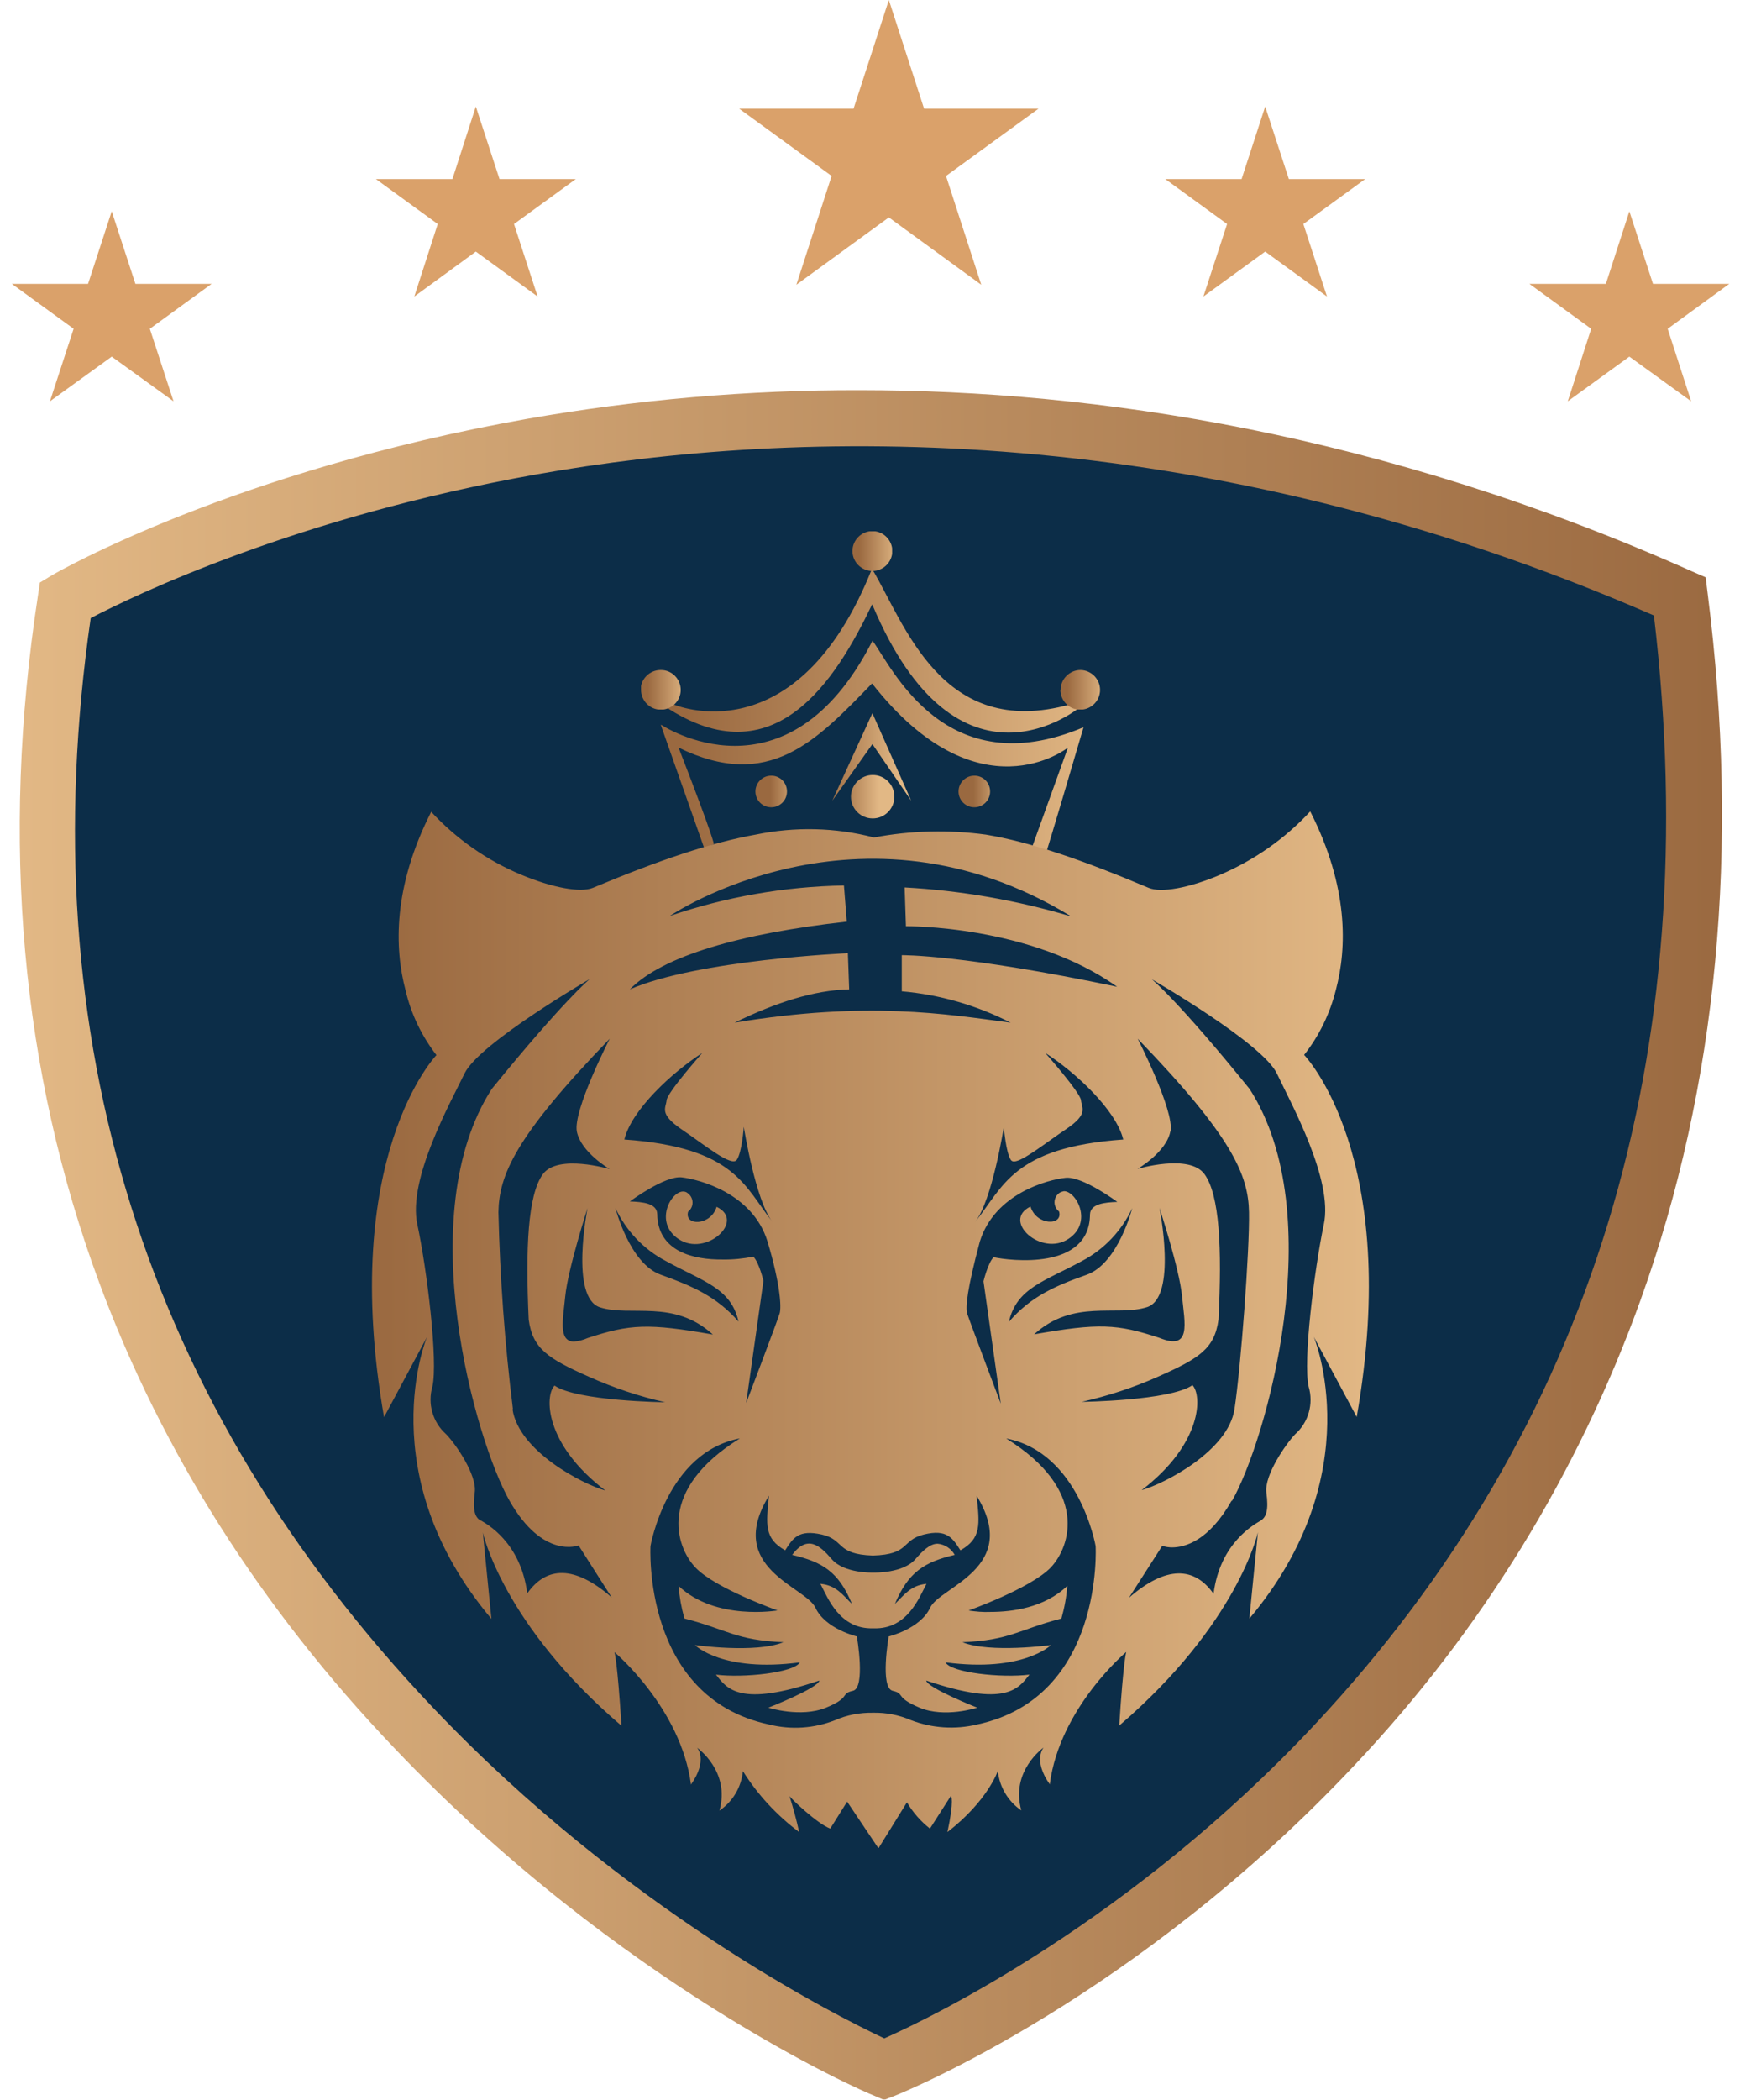 <?xml version="1.0" encoding="utf-8"?>
<!-- Generator: Adobe Illustrator 23.0.0, SVG Export Plug-In . SVG Version: 6.00 Build 0)  -->
<svg version="1.1" id="Layer_1" xmlns="http://www.w3.org/2000/svg" xmlns:xlink="http://www.w3.org/1999/xlink" x="0px" y="0px"
	 viewBox="0 0 2557.2 3084.9" style="enable-background:new 0 0 2557.2 3084.9;" xml:space="preserve">
<style type="text/css">
	.st0{fill:#0C2D48;}
	.st1{clip-path:url(#SVGID_2_);}
	.st2{fill:url(#SVGID_3_);}
	.st3{fill:#DAA16A;}
	.st4{clip-path:url(#SVGID_5_);}
	.st5{fill:url(#SVGID_6_);}
	.st6{clip-path:url(#SVGID_8_);}
	.st7{fill:url(#SVGID_9_);}
	.st8{clip-path:url(#SVGID_11_);}
	.st9{fill:url(#SVGID_12_);}
	.st10{clip-path:url(#SVGID_14_);}
	.st11{fill:url(#SVGID_15_);}
	.st12{clip-path:url(#SVGID_17_);}
	.st13{fill:url(#SVGID_18_);}
	.st14{clip-path:url(#SVGID_20_);}
	.st15{fill:url(#SVGID_21_);}
	.st16{clip-path:url(#SVGID_23_);}
	.st17{fill:url(#SVGID_24_);}
	.st18{clip-path:url(#SVGID_26_);}
	.st19{fill:url(#SVGID_27_);}
	.st20{clip-path:url(#SVGID_29_);}
	.st21{fill:url(#SVGID_30_);}
	.st22{clip-path:url(#SVGID_32_);}
	.st23{fill:url(#SVGID_33_);}
</style>
<title>favicon</title>
<g>
	<path class="st0" d="M95.6,881.3c0,0,1038.4-598.9,2373-5.5c204.5,1615.4-1169.4,2164-1169.4,2164S-141,2425.2,95.6,881.3"/>
	<g>
		<g>
			<defs>
				<path id="SVGID_1_" d="M636.6,2508.9C213.5,2063.6,44.1,1525.2,133.3,908c63.8-33.2,302-148.4,655.6-211.2
					c379.6-67.3,970.8-85,1641.8,207.4c76.3,645.9-91.1,1193.6-497.8,1628.6c-270.1,289.1-563.1,430.5-633.3,461.7
					C1227.7,2960.6,918.6,2805.7,636.6,2508.9 M774.7,615.3c-428.6,76-688.7,223.8-699,230.2l-17.1,10.3l-2.9,19.6
					c-55.1,359-24.8,699,90.2,1009.1c91.8,248.2,237.9,478.5,433.7,683.6c332,349,688.4,504.2,703.8,510l15.8,6.8l15.8-6.1
					c14.5-5.8,355.8-144.6,676.2-486.2c185.5-196.4,328.4-428.9,419.9-682.9c113-314.3,146.2-663.6,98.5-1038.4l-2.9-23.2l-21.3-9.3
					c-455-202.5-875.1-265.6-1222.2-265.6C1099.6,572.8,936,587,774.7,615.3"/>
			</defs>
			<clipPath id="SVGID_2_">
				<use xlink:href="#SVGID_1_"  style="overflow:visible;"/>
			</clipPath>
			<g class="st1">
				
					<linearGradient id="SVGID_3_" gradientUnits="userSpaceOnUse" x1="2106.47" y1="2010.754" x2="2115.826" y2="2010.754" gradientTransform="matrix(269.01 0 0 -269.01 -566632.812 542741.438)">
					<stop  offset="0" style="stop-color:#E2B885"/>
					<stop  offset="1" style="stop-color:#9A6940"/>
				</linearGradient>
				<rect y="572.8" class="st2" width="2557.2" height="2511.4"/>
			</g>
		</g>
	</g>
	<polygon class="st3" points="1306.3,0 1358.1,159.7 1526.2,159.7 1390.3,258.5 1442.1,418.3 1306.3,319.4 1170.4,418.3 
		1222.2,258.5 1086.4,159.7 1254.4,159.7 	"/>
	<polygon class="st3" points="1859.4,156.5 1894.2,263.1 2006.3,263.1 1915.5,329.1 1950.2,435.6 1859.4,369.6 1768.6,435.6 
		1803.4,329.1 1712.6,263.1 1824.7,263.1 	"/>
	<polygon class="st3" points="2394.6,310.4 2429.3,417 2541.4,417 2450.9,483 2485.4,589.5 2394.6,523.9 2304.1,589.5 2338.5,483 
		2247.7,417 2360.1,417 	"/>
	<polygon class="st3" points="164.2,310.4 199,417 311,417 220.2,483 255,589.5 164.2,523.9 73.4,589.5 108.2,483 17.4,417 
		129.4,417 	"/>
	<polygon class="st3" points="699.3,156.5 734.1,263.1 846.2,263.1 755.4,329.1 790.1,435.6 699.3,369.6 608.9,435.6 643.3,329.1 
		552.5,263.1 664.9,263.1 	"/>
	<g>
		<g>
			<defs>
				<path id="SVGID_4_" d="M971.1,1064.8l63.8,181l14.2-5.8c0,0,1-5.8-51.8-141.7c133,64.7,202.2-9.7,284.3-94.3
					c156.5,199.3,287.9,94.3,287.9,94.3l-53.4,148.1l20.6,8.7c0,0,7.7-23.2,55.7-186.7c-203.2,85.6-281.1-87.6-310.1-127.2
					c-125.9,247.6-311,123.3-311,123.3"/>
			</defs>
			<clipPath id="SVGID_5_">
				<use xlink:href="#SVGID_4_"  style="overflow:visible;"/>
			</clipPath>
			<g class="st4">
				
					<linearGradient id="SVGID_6_" gradientUnits="userSpaceOnUse" x1="2084.457" y1="2018.517" x2="2093.814" y2="2018.517" gradientTransform="matrix(66.76 0 0 -66.76 -138157.062 135854.656)">
					<stop  offset="0" style="stop-color:#9A6940"/>
					<stop  offset="1" style="stop-color:#E2B885"/>
				</linearGradient>
				<rect x="971.4" y="941.5" class="st5" width="620.8" height="313.9"/>
			</g>
		</g>
	</g>
	<g>
		<g>
			<defs>
				<path id="SVGID_7_" d="M989.8,1034.8c0,0-14.5-9.7-12.6,2.9c160.7,106.9,251.1-38.3,304.6-150c126.5,301.4,305.6,151,305.6,151
					s-5.8-1.9-14.5-3.9c-189.6,52.8-243.4-119.5-291.4-199.3C1170.7,1113.7,989.8,1034.8,989.8,1034.8"/>
			</defs>
			<clipPath id="SVGID_8_">
				<use xlink:href="#SVGID_7_"  style="overflow:visible;"/>
			</clipPath>
			<g class="st6">
				
					<linearGradient id="SVGID_9_" gradientUnits="userSpaceOnUse" x1="2083.961" y1="2019.728" x2="2093.215" y2="2019.728" gradientTransform="matrix(65.64 0 0 -65.64 -135784.609 133587.094)">
					<stop  offset="0" style="stop-color:#9A6940"/>
					<stop  offset="1" style="stop-color:#E2B885"/>
				</linearGradient>
				<rect x="975.3" y="835.5" class="st7" width="612.4" height="353.2"/>
			</g>
		</g>
	</g>
	<g>
		<g>
			<defs>
				<path id="SVGID_10_" d="M942.1,1013.3c0,16.1,12.9,29.3,29,29.3s29.3-12.9,29.3-29c0-16.1-12.9-29.3-29-29.3c-0.3,0-0.3,0-0.6,0
					c-16.1,0-29.3,13.2-29.3,29.3"/>
			</defs>
			<clipPath id="SVGID_11_">
				<use xlink:href="#SVGID_10_"  style="overflow:visible;"/>
			</clipPath>
			<g class="st8">
				
					<linearGradient id="SVGID_12_" gradientUnits="userSpaceOnUse" x1="1754.044" y1="2099.693" x2="1763.401" y2="2099.693" gradientTransform="matrix(6.28 0 0 -6.28 -10063.49 14199.184)">
					<stop  offset="0" style="stop-color:#9A6940"/>
					<stop  offset="1" style="stop-color:#E2B885"/>
				</linearGradient>
				<rect x="942.1" y="984" class="st9" width="58.3" height="58.3"/>
			</g>
		</g>
	</g>
	<g>
		<g>
			<defs>
				<path id="SVGID_13_" d="M1558.4,1013.3c0,16.1,12.9,29.3,29,29.3s29.3-12.9,29.3-29c0-16.1-12.9-29-28.7-29.3
					c-16.1,0-29.3,13.2-29.3,29.3"/>
			</defs>
			<clipPath id="SVGID_14_">
				<use xlink:href="#SVGID_13_"  style="overflow:visible;"/>
			</clipPath>
			<g class="st10">
				
					<linearGradient id="SVGID_15_" gradientUnits="userSpaceOnUse" x1="1841.66" y1="2099.693" x2="1850.914" y2="2099.693" gradientTransform="matrix(6.28 0 0 -6.28 -9997.251 14199.184)">
					<stop  offset="0" style="stop-color:#9A6940"/>
					<stop  offset="1" style="stop-color:#E2B885"/>
				</linearGradient>
				<rect x="1558.4" y="984" class="st11" width="58.3" height="58.3"/>
			</g>
		</g>
	</g>
	<g>
		<g>
			<defs>
				<path id="SVGID_16_" d="M1252.8,809.5c0,16.1,13.2,29.3,29.3,29.3s29.3-13.2,29.3-29.3s-13.2-29.3-29.3-29.3l0,0
					C1266,780.2,1252.8,793.4,1252.8,809.5"/>
			</defs>
			<clipPath id="SVGID_17_">
				<use xlink:href="#SVGID_16_"  style="overflow:visible;"/>
			</clipPath>
			<g class="st12">
				
					<linearGradient id="SVGID_18_" gradientUnits="userSpaceOnUse" x1="1798.193" y1="2128.615" x2="1807.549" y2="2128.615" gradientTransform="matrix(6.28 0 0 -6.28 -10030.07 14177.324)">
					<stop  offset="0" style="stop-color:#9A6940"/>
					<stop  offset="1" style="stop-color:#E2B885"/>
				</linearGradient>
				<rect x="1252.8" y="780.5" class="st13" width="58.3" height="58.3"/>
			</g>
		</g>
	</g>
	<g>
		<g>
			<defs>
				<path id="SVGID_19_" d="M1110.2,1162.7c0,12.9,10.3,23.2,23.2,23.2c12.9,0,23.2-10.3,23.2-23.2c0-12.9-10.3-23.2-23.2-23.2
					C1120.5,1139.5,1110.2,1150.1,1110.2,1162.7L1110.2,1162.7"/>
			</defs>
			<clipPath id="SVGID_20_">
				<use xlink:href="#SVGID_19_"  style="overflow:visible;"/>
			</clipPath>
			<g class="st14">
				
					<linearGradient id="SVGID_21_" gradientUnits="userSpaceOnUse" x1="1692.136" y1="2095.209" x2="1701.389" y2="2095.209" gradientTransform="matrix(4.99 0 0 -4.99 -7311.336 11617.765)">
					<stop  offset="0" style="stop-color:#9A6940"/>
					<stop  offset="1" style="stop-color:#E2B885"/>
				</linearGradient>
				<rect x="1110.2" y="1139.5" class="st15" width="46.4" height="46.4"/>
			</g>
		</g>
	</g>
	<g>
		<g>
			<defs>
				<path id="SVGID_22_" d="M1408.7,1162.7c0,12.9,10.3,23.2,23.2,23.2s23.2-10.3,23.2-23.2c0-12.9-10.3-23.2-23.2-23.2
					S1408.7,1150.1,1408.7,1162.7L1408.7,1162.7"/>
			</defs>
			<clipPath id="SVGID_23_">
				<use xlink:href="#SVGID_22_"  style="overflow:visible;"/>
			</clipPath>
			<g class="st16">
				
					<linearGradient id="SVGID_24_" gradientUnits="userSpaceOnUse" x1="1745.449" y1="2095.209" x2="1754.805" y2="2095.209" gradientTransform="matrix(4.99 0 0 -4.99 -7279.246 11617.765)">
					<stop  offset="0" style="stop-color:#9A6940"/>
					<stop  offset="1" style="stop-color:#E2B885"/>
				</linearGradient>
				<rect x="1408.7" y="1139.5" class="st17" width="46.4" height="46.4"/>
			</g>
		</g>
	</g>
	<g>
		<g>
			<defs>
				<path id="SVGID_25_" d="M1250.6,1170.4c0,17.7,14.2,31.9,31.9,31.9c17.7,0,31.9-14.2,31.9-31.9c0-17.7-14.2-31.9-31.9-31.9
					C1265.1,1138.5,1250.6,1153,1250.6,1170.4L1250.6,1170.4"/>
			</defs>
			<clipPath id="SVGID_26_">
				<use xlink:href="#SVGID_25_"  style="overflow:visible;"/>
			</clipPath>
			<g class="st18">
				
					<linearGradient id="SVGID_27_" gradientUnits="userSpaceOnUse" x1="1820.485" y1="2072.761" x2="1829.738" y2="2072.761" gradientTransform="matrix(6.85 0 0 -6.85 -11241.651 15368.809)">
					<stop  offset="0" style="stop-color:#9A6940"/>
					<stop  offset="1" style="stop-color:#E2B885"/>
				</linearGradient>
				<rect x="1250.6" y="1138.5" class="st19" width="63.8" height="63.8"/>
			</g>
		</g>
	</g>
	<g>
		<g>
			<defs>
				<polygon id="SVGID_28_" points="1223.2,1176.2 1282.1,1093.1 1339.1,1176.2 1282.1,1047.7 				"/>
			</defs>
			<clipPath id="SVGID_29_">
				<use xlink:href="#SVGID_28_"  style="overflow:visible;"/>
			</clipPath>
			<g class="st20">
				
					<linearGradient id="SVGID_30_" gradientUnits="userSpaceOnUse" x1="1952.981" y1="2049.179" x2="1962.234" y2="2049.179" gradientTransform="matrix(12.46 0 0 -12.46 -23125.641 26644.725)">
					<stop  offset="0" style="stop-color:#9A6940"/>
					<stop  offset="1" style="stop-color:#E2B885"/>
				</linearGradient>
				<rect x="1223.2" y="1047.7" class="st21" width="115.9" height="128.5"/>
			</g>
		</g>
	</g>
	<g>
		<g>
			<defs>
				<path id="SVGID_31_" d="M1345.2,2290.6c-18,20.6-59.9,19.6-59.9,19.6h-2.9c0,0-41.9,1.3-59.9-19.6s-36.1-36.1-58.3-6.4
					c44.1,10.3,68.3,24.5,87.9,72.1c-13.8-13.5-23.2-27.4-46.4-29.6c10.9,20.6,28,66.6,77,65.4h1.9c48.9,1.3,66.3-45.1,77-65.4
					c-23.2,2.3-32.5,16.1-46.4,29.6c19.6-47,43.8-61.8,87.9-72.1c-5.2-9.3-14.5-15.5-25.1-16.4
					C1366.8,2267.7,1356.2,2278,1345.2,2290.6 M997.2,1820.2c40.2,27,99.2-26.7,56-47.3c-8.7,28.3-48,28.3-41.9,7.1
					c7.4-5.8,8.7-16.4,2.9-23.8c-1.3-1.6-2.6-2.9-4.2-3.9c-1.6-1.3-3.9-1.9-6.1-1.9C985.6,1750.3,961.1,1796,997.2,1820.2
					 M1557.7,1751.9c-8,5.2-10.3,15.5-5.2,23.5c1,1.6,2.3,3.2,3.9,4.2c6.4,21.3-33.2,21.3-41.9-7.1c-43.1,20.6,15.8,74.4,56,47.3
					c36.1-24.1,11.3-69.9-6.8-69.9C1561.6,1750.3,1559.7,1750.9,1557.7,1751.9 M1423.5,2365.9c0,0,91.1-32.5,120.7-63.1
					c29.3-30.9,56.3-114-65.4-189.6c107.5,20.6,131.4,158.1,131.4,158.1s12.6,222.2-174.2,262.1c-32.2,7.7-66.3,5.5-97.2-6.4
					c-17.7-7.7-36.7-11.3-55.7-10.9l0,0c-19.3-0.3-38.3,3.2-55.7,10.9c-30.9,12.2-64.7,14.5-97.2,6.4
					C943.4,2493.4,956,2271.2,956,2271.2s23.8-137.8,131.4-158.1c-121.7,75.3-94.7,158.7-65.4,189.6
					c29.3,30.9,120.7,63.1,120.7,63.1s-91.1,15.8-145.5-36.1c1.3,16.1,4.2,32.2,8.7,48c63.1,16.1,75,31.9,145.5,34.8
					c-41.2,16.7-130.1,4.2-130.1,4.2s40.2,40.6,154.2,25.4c-8,15.1-83.1,23.2-123.3,18c16.1,20.6,34.5,48.6,152,8.7
					c-1.3,10.9-75,39.9-75,39.9s47.7,15.1,84.7,0c37-15.1,20.6-20.6,39.6-24.8c19-4.2,5.8-79.9,5.8-79.9s-46.4-10.9-60.9-42.2
					c-14.5-31.2-133.6-58.3-68.3-164.5c-4.2,42.5-7.1,62.8,23.8,80.2c11.6-18,19.6-30.9,53.8-23.2c34.1,7.7,20,29,75,30.9l0,0
					c55.4-1.6,41.2-22.5,75-30.9c34.1-8.4,42.2,5.2,53.8,23.2c30.9-17.4,28.3-37.7,23.8-80.2c65.4,106.3-53.8,133.3-68.3,164.5
					c-14.5,31.2-60.9,42.2-60.9,42.2s-13.2,75.3,5.8,79.9c18.7,4.2,2.6,9.3,39.6,24.8c37,15.5,84.7,0,84.7,0s-73.4-29-75-39.9
					c117.5,39.9,135.9,11.6,151.7-8.7c-41.2,5.2-115.6-2.9-123.3-18c114.6,15.1,154.9-25.4,154.9-25.4s-89.5,12.2-130.1-4.2
					c70.5-2.9,82.1-18.4,145.5-34.8c4.5-15.8,7.4-31.6,8.7-48c-33.8,32.5-81.8,38.3-113,38.3
					C1444.7,2368.5,1433.8,2367.5,1423.5,2365.9 M830.7,1904.5c3.9-40.2,32.8-129.8,32.8-129.8s-26.4,131.7,18.4,145.9
					s108.2-12.6,165.8,39.9c-95-16.7-121.4-15.5-184.2,5.2c-6.4,2.9-13.2,4.5-20,5.2C820.1,1970.5,827.5,1937.7,830.7,1904.5
					 M971.1,1872.6c-46-16.4-66.6-97.9-66.6-97.9c15.5,33.2,41.2,60.5,73.7,77.6c56,30.9,95.9,39.6,107.2,89.2
					C1053.2,1904.5,1017.1,1889.1,971.1,1872.6 M1590.3,1852.4c32.5-17.1,58.3-44.4,73.7-77.6c0,0-20.6,81.5-67,97.9
					c-46.4,16.4-82.1,31.9-114.3,69.2C1494.3,1892,1534.2,1882.9,1590.3,1852.4 M1685.6,1920.3c45.1-14.2,18.4-145.9,18.4-145.9
					s29.3,89.2,33.2,129.8c3.9,40.2,14.2,80.5-33.2,61.2c-62.5-20.6-89.2-21.9-184.2-5.2C1577.7,1907.7,1640.8,1934.5,1685.6,1920.3
					 M965.9,1783.4c-0.6-15.8-21.3-17.7-40.2-18.4c0,0,51.5-38.3,76.3-35.4c24.8,2.9,104,22.9,125.9,94
					c18.7,62.1,20.6,96.3,18,105.6c-2.6,9.3-49.3,132-49.3,132l25.4-179.7c0,0-6.4-26.7-14.8-35.4c-15.1,2.9-30.3,4.5-45.4,4.2
					C1020,1850.7,966.6,1839.1,965.9,1783.4 M1421.5,1929.9c-2.9-9.3,0-36.7,18.4-105.6c21.9-71.5,101.1-91.4,125.9-94
					c24.8-2.9,76.3,35.4,76.3,35.4c-19,0.6-39.6,2.9-40.2,18.4c-0.6,82.7-118.2,67.9-141.7,62.8c-8.4,8.7-14.8,35.4-14.8,35.4
					l25.4,179.7C1470.8,2062,1424.4,1939.3,1421.5,1929.9 M917.6,1674c10.3-43.1,69.9-98.5,114.6-127.2c0,0-51.5,58-52.5,69.5
					c-1,11.6-11.6,19.6,21.6,42.5c33.5,22.5,73.7,56,81.5,45.1c7.7-10.9,10.3-48.6,10.3-48.6s17.1,108.5,42.2,139.7
					C1094.1,1743.5,1080.9,1685.6,917.6,1674 M1566.8,1658.8c33.5-22.5,22.9-30.9,21.9-42.5c-1.3-11.6-52.5-69.5-52.5-69.5
					c44.8,28.7,104.3,84.4,114.6,127.2c-162.9,11.6-176.1,69.9-217.7,121.1c25.1-31.2,42.2-139.7,42.2-139.7s2.9,37.7,10.3,48.6
					c1,1.6,2.9,2.3,4.8,2.3C1503.6,1705.8,1537.8,1678.2,1566.8,1658.8 M753.8,2070c-11.9-96-19-192.2-21.3-289.1
					c1-54.1,23.5-110.1,163.6-255c0,0-54.4,105.9-48.3,136.5c6.1,30.6,48.3,55.1,48.3,55.1s-76.6-22.9-98.5,7.7
					c-21.9,30.6-25.4,108.5-20.6,213.5c5.8,42.5,28,57,88.9,84c36.1,16.1,73.4,28.7,111.7,37.3c0,0-129.8-1.6-162.6-24.5
					c-14.5,14.5-15.5,85.6,74.7,154.2c-33.2-9.3-127.2-57.6-136.5-119.5 M1720.3,1662.4c5.8-30.9-48.3-136.5-48.3-136.5
					c140.1,144.9,162.6,200.9,163.6,255c1,54.1-11.9,227-21.3,289.1c-9.3,61.8-103.4,109.8-136.5,119.1
					c89.8-68.6,88.9-139.7,74.7-154.2c-33.2,22.9-162.6,24.5-162.6,24.5c38.3-8.7,76-20.9,112-37c60.9-27,83.1-41.2,88.9-84
					c5.2-105,1.6-182.9-20.6-213.5c-22.2-30.6-98.5-7.7-98.5-7.7s42.5-24.5,48.3-55.1 M706.1,2233.6c-8.4-4.8-11.6-15.8-8.4-41.2
					c3.5-25.4-28-71.2-42.2-85.6c-19.6-17.4-27.4-44.8-20-69.9c8.4-37.3-8-172.3-22.2-238.3s48-177.4,69.5-221.8
					s183.9-138.5,183.9-138.5s-37.3,30.3-143.9,161.3c-119.5,185.1-23.5,517.7,25.8,604.7s101.7,66,101.7,66l48.6,76.3
					c-54.7-47.7-96-45.7-124-5.8c-9.7-75.7-60.5-102.7-68.9-107.5 M1810.8,2204.6c49.3-86.6,144.9-419.2,25.8-604.7
					c-106.3-131.4-143.9-161.3-143.9-161.3s162.9,94,183.9,138.5s83.1,156.2,68.9,221.8c-13.8,66-30.9,200.9-22.2,238.3
					c7.4,25.1-0.3,52.5-20,69.9c-13.8,14.5-45.4,60.2-42.2,85.6c3.5,25.4,0,36.1-8.4,41.2c-8.4,5.2-59.6,31.9-69.2,107.5
					c-28-39.9-69.5-41.9-124.3,5.8l48.9-76.3c4.8,1.6,9.7,2.3,14.5,2.3c19,0,54.1-9.7,87.3-68.3 M1572.9,1345.9
					c-79.2-23.5-161-37.7-243.4-42.2l1.9,57c0,0,181.9-2.3,310.4,88.9c-227.3-47.7-316.5-46.4-316.5-46.4v53.1
					c55.7,4.8,110.1,20.6,160,46c-95.6-12.6-210.3-32.2-405.7,0c60.2-29.3,116.6-47.7,168.4-48.9l-1.9-53.1
					c0,0-220.6,9.7-320.4,53.1c47.7-48.9,162.3-82.1,318.8-99.5l-4.2-53.1c-87.3,1.6-173.5,16.7-256,44.8c0,0,278.8-189,588.9,0
					 M1793.4,1285c-45.7,19.6-87.3,27-105.3,19.3c-97.6-41.2-173.9-67.3-239.2-78.2c-54.7-7.4-110.1-6.1-164.5,4.2
					c-56.7-14.8-116.2-16.1-173.9-4.2c-65,11.6-141.3,37.3-239.2,78.2c-18,7.4-59.2,0-105.3-19.3c-50.2-20.9-95.3-52.5-132.3-92.4
					c-56.3,110.8-54.1,200.3-37.7,262.1c8,34.8,23.8,67.3,45.4,95.3c0,0-143.9,149.1-77,531.9l63.1-117.8c0,0-84.4,201.2,94.7,414.1
					l-12.6-126.9c0,0,28.7,134.3,203.8,284c-6.1-95.3-10.3-108.2-10.3-108.2s97.6,82.1,112.4,194.5c25.4-36.1,9-54.1,9-54.1
					s49.3,34.5,32.8,92.4c19.6-13.2,32.2-34.5,34.5-58c21.9,34.8,49.9,65,82.7,89.5c-3.9-17.7-8.7-35.4-14.2-52.8
					c2.6,3.9,40.2,40.2,59.9,47.7l24.8-39.6l46,68.6l41.9-67.6c8.7,14.8,20.3,28,33.8,38.6l30.9-48.3c0,0,5.2,5.5-5.2,53.4
					c59.2-45.7,74.1-89.8,74.1-89.8c2.3,23.5,15.1,44.8,34.5,58c-16.4-58,32.8-92.4,32.8-92.4s-16.4,18,9,54.1
					c14.5-112.4,112.4-194.5,112.4-194.5s-4.2,12.9-10.3,108.2c174.8-150,203.8-284,203.8-284l-12.6,126.9
					c179-212.8,94.7-414.1,94.7-414.1l63.1,117.8c67.3-383.2-77.3-531.9-77.3-531.9c22.2-28,38-60.9,46.7-95.6
					c16.4-61.8,18.7-151-37.7-262.1C1888.7,1231.9,1843.7,1263.4,1793.4,1285"/>
			</defs>
			<clipPath id="SVGID_32_">
				<use xlink:href="#SVGID_31_"  style="overflow:visible;"/>
			</clipPath>
			<g class="st22">
				
					<linearGradient id="SVGID_33_" gradientUnits="userSpaceOnUse" x1="2101.234" y1="2009.707" x2="2110.59" y2="2009.707" gradientTransform="matrix(157.47 0 0 -157.47 -330331.875 318404.094)">
					<stop  offset="0" style="stop-color:#9A6940"/>
					<stop  offset="1" style="stop-color:#E2B885"/>
				</linearGradient>
				<rect x="497.5" y="1156.6" class="st23" width="1563.9" height="1558.1"/>
			</g>
		</g>
	</g>
</g>
</svg>
